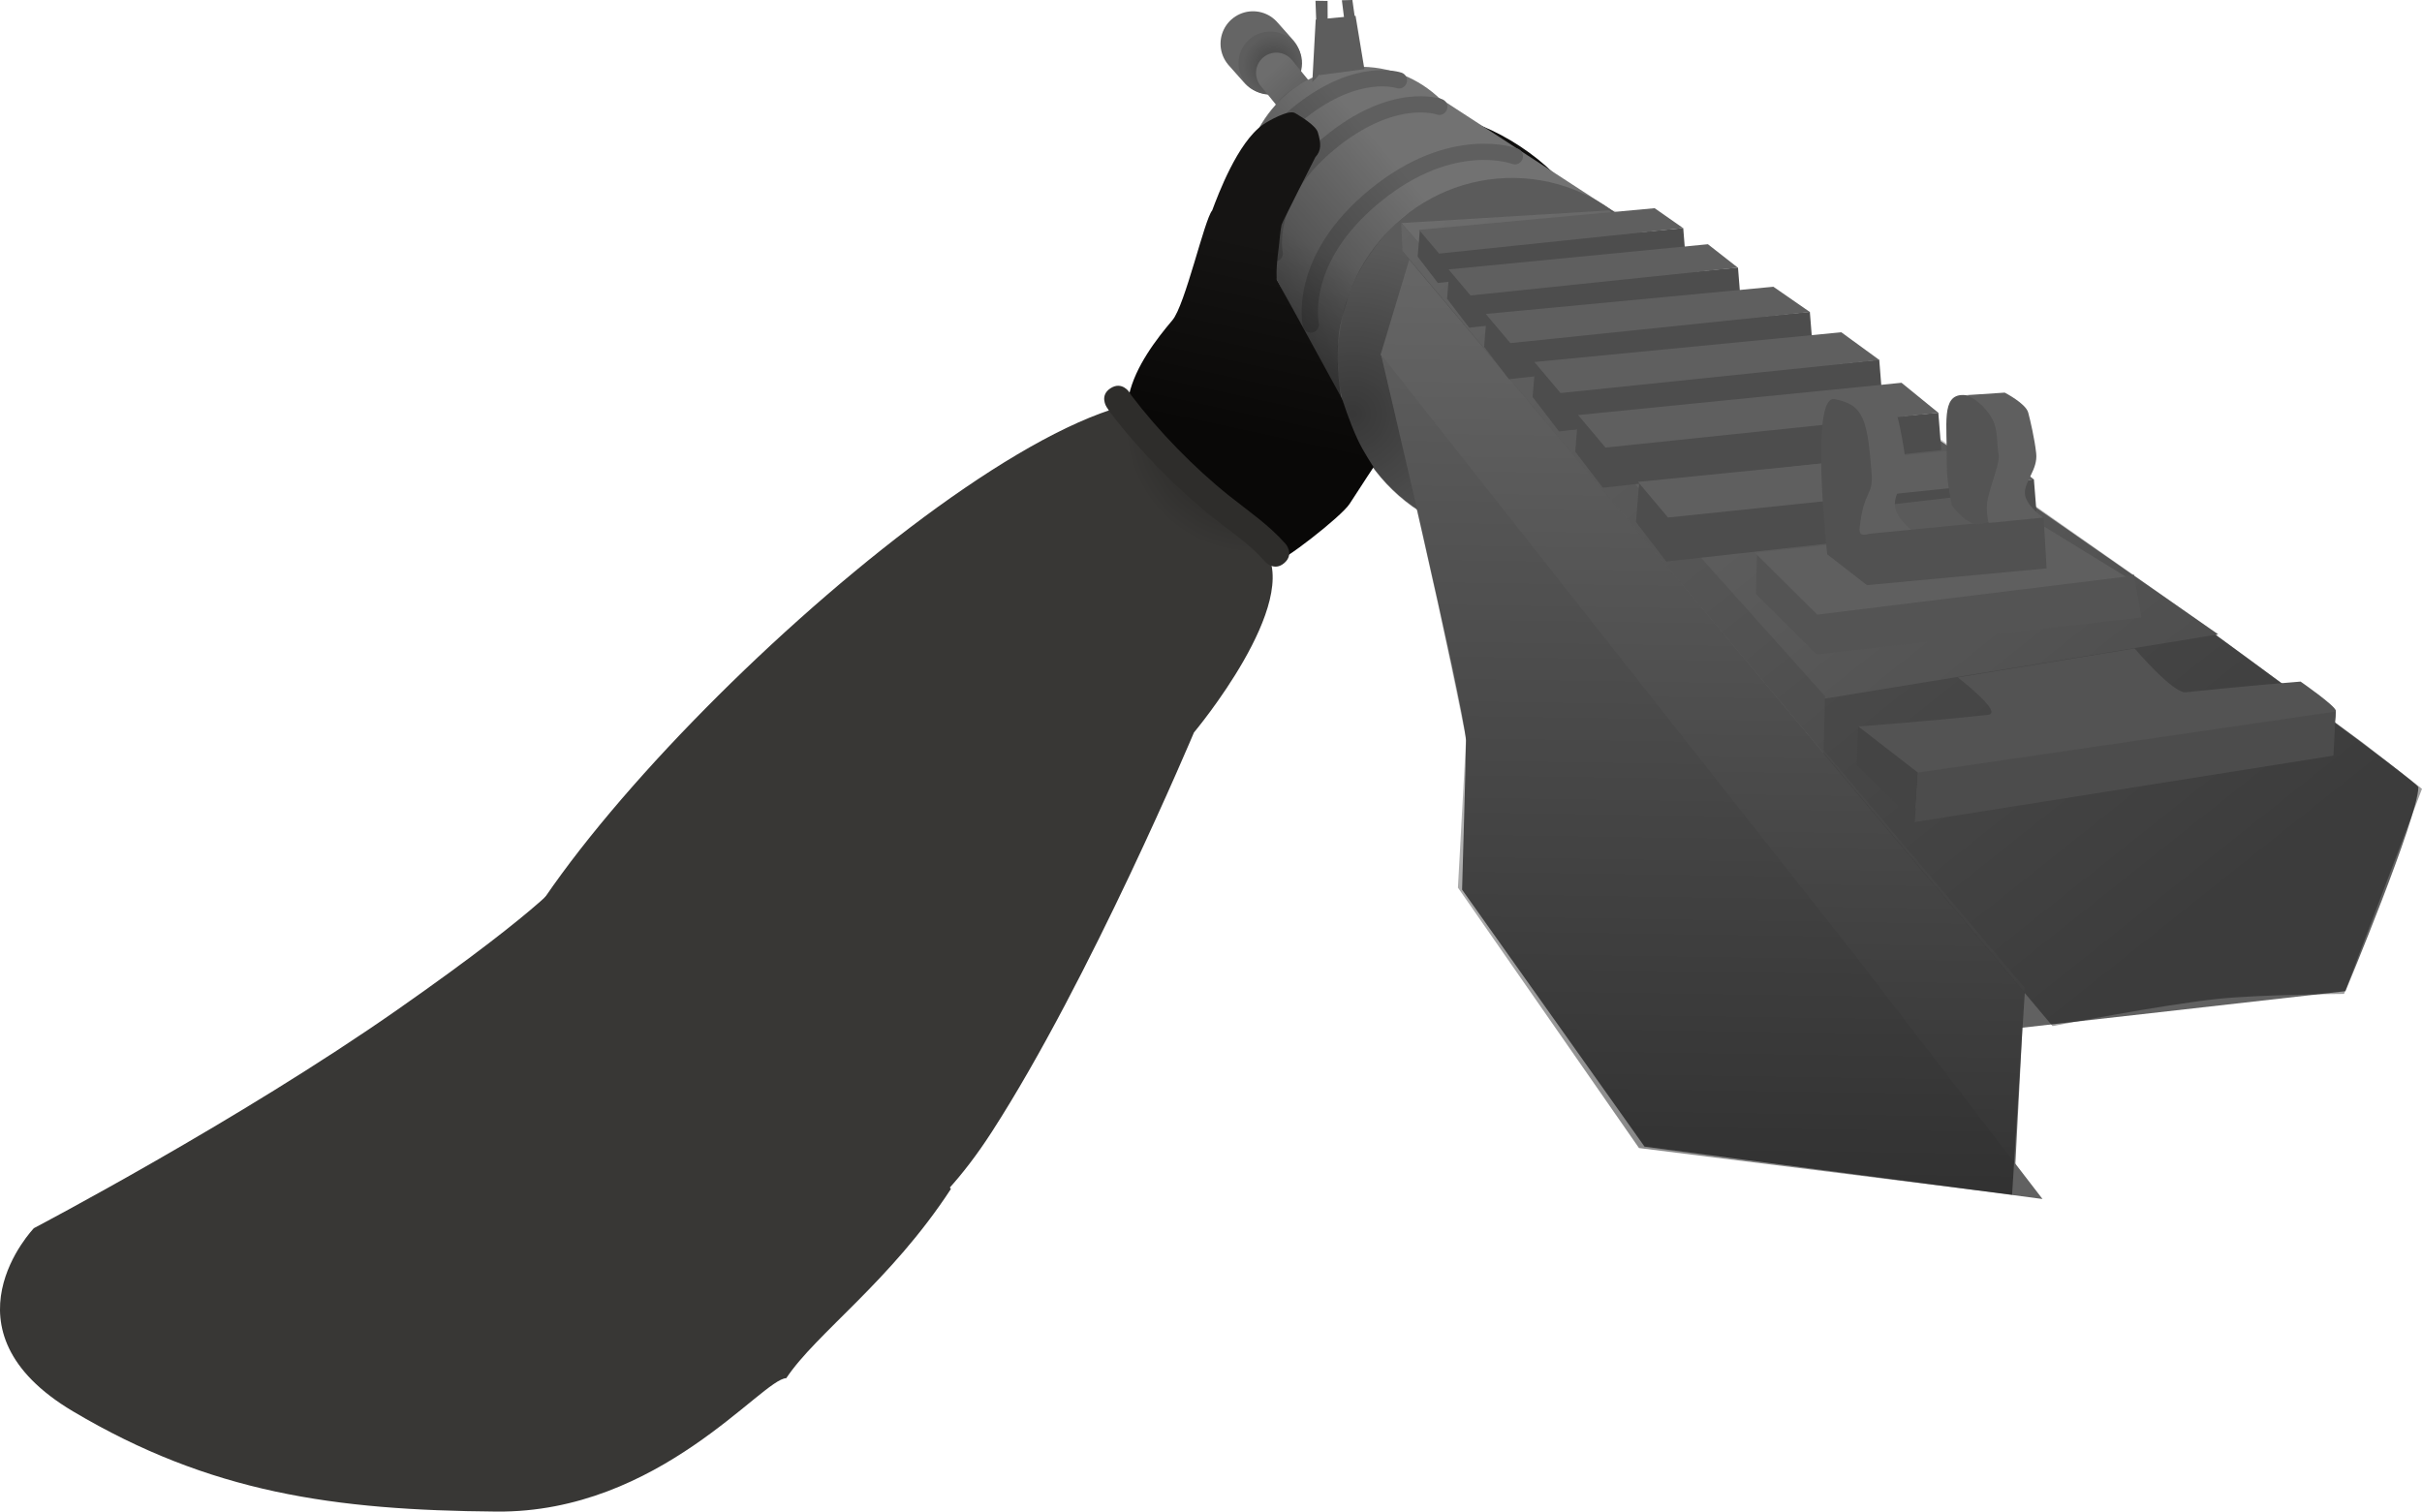 <svg version="1.1" xmlns="http://www.w3.org/2000/svg" xmlns:xlink="http://www.w3.org/1999/xlink" width="447.771" height="279.511" viewBox="0,0,447.771,279.511"><defs><linearGradient x1="272.691" y1="52.32" x2="306.204" y2="74.412" gradientUnits="userSpaceOnUse" id="color-1"><stop offset="0" stop-color="#151413"/><stop offset="1" stop-color="#090807"/></linearGradient><radialGradient cx="248.932" cy="40.726" r="5.683" gradientUnits="userSpaceOnUse" id="color-2"><stop offset="0" stop-color="#000000" stop-opacity="0.259"/><stop offset="1" stop-color="#000000" stop-opacity="0"/></radialGradient><linearGradient x1="264.633" y1="48.004" x2="253.976" y2="36.637" gradientUnits="userSpaceOnUse" id="color-3"><stop offset="0" stop-color="#000000" stop-opacity="0.259"/><stop offset="1" stop-color="#000000" stop-opacity="0"/></linearGradient><radialGradient cx="263.584" cy="105.231" r="32.223" gradientUnits="userSpaceOnUse" id="color-4"><stop offset="0" stop-color="#000000" stop-opacity="0.388"/><stop offset="1" stop-color="#000000" stop-opacity="0"/></radialGradient><radialGradient cx="303.347" cy="76.106" r="23.892" gradientUnits="userSpaceOnUse" id="color-5"><stop offset="0" stop-color="#000000" stop-opacity="0.078"/><stop offset="1" stop-color="#000000" stop-opacity="0"/></radialGradient><radialGradient cx="309.975" cy="84.412" r="24.729" gradientUnits="userSpaceOnUse" id="color-6"><stop offset="0" stop-color="#000000" stop-opacity="0.078"/><stop offset="1" stop-color="#000000" stop-opacity="0"/></radialGradient><radialGradient cx="321.539" cy="93.36" r="28.763" gradientUnits="userSpaceOnUse" id="color-7"><stop offset="0" stop-color="#000000" stop-opacity="0.078"/><stop offset="1" stop-color="#000000" stop-opacity="0"/></radialGradient><radialGradient cx="332.777" cy="103.079" r="31.503" gradientUnits="userSpaceOnUse" id="color-8"><stop offset="0" stop-color="#000000" stop-opacity="0.078"/><stop offset="1" stop-color="#000000" stop-opacity="0"/></radialGradient><radialGradient cx="342.357" cy="114.576" r="31.503" gradientUnits="userSpaceOnUse" id="color-9"><stop offset="0" stop-color="#000000" stop-opacity="0.078"/><stop offset="1" stop-color="#000000" stop-opacity="0"/></radialGradient><linearGradient x1="252.405" y1="103.428" x2="265.429" y2="78.95" gradientUnits="userSpaceOnUse" id="color-10"><stop offset="0" stop-color="#000000" stop-opacity="0.376"/><stop offset="1" stop-color="#000000" stop-opacity="0"/></linearGradient><radialGradient cx="242.762" cy="73.67" r="7.022" gradientUnits="userSpaceOnUse" id="color-11"><stop offset="0" stop-color="#000000" stop-opacity="0.373"/><stop offset="1" stop-color="#000000" stop-opacity="0"/></radialGradient><linearGradient x1="250.173" y1="89.201" x2="277.721" y2="65.771" gradientUnits="userSpaceOnUse" id="color-12"><stop offset="0" stop-color="#000000" stop-opacity="0.4"/><stop offset="1" stop-color="#000000" stop-opacity="0"/></linearGradient><radialGradient cx="245.217" cy="107.173" r="23.803" gradientUnits="userSpaceOnUse" id="color-13"><stop offset="0" stop-color="#000000" stop-opacity="0.467"/><stop offset="1" stop-color="#000000" stop-opacity="0"/></radialGradient><linearGradient x1="252.763" y1="74.702" x2="245.129" y2="110.027" gradientUnits="userSpaceOnUse" id="color-14"><stop offset="0" stop-color="#151413"/><stop offset="1" stop-color="#090807"/></linearGradient><linearGradient x1="329.477" y1="77.438" x2="326.905" y2="248.693" gradientUnits="userSpaceOnUse" id="color-15"><stop offset="0" stop-color="#000000" stop-opacity="0"/><stop offset="1" stop-color="#000000" stop-opacity="0.49"/></linearGradient><linearGradient x1="414.057" y1="200.609" x2="278.066" y2="29.742" gradientUnits="userSpaceOnUse" id="color-16"><stop offset="0" stop-color="#000000" stop-opacity="0.376"/><stop offset="1" stop-color="#000000" stop-opacity="0"/></linearGradient></defs><g transform="translate(-13.502,-28.658)"><g data-paper-data="{&quot;isPaintingLayer&quot;:true}" fill-rule="nonzero" stroke-linejoin="miter" stroke-miterlimit="10" stroke-dasharray="" stroke-dashoffset="0" style="mix-blend-mode: normal"><path d="M306.204,74.412c-2.812,4.223 -12.594,2.7 -21.848,-3.4c-9.254,-6.101 -14.477,-14.469 -11.665,-18.692c2.812,-4.223 12.594,-2.7 21.848,3.4c9.254,6.101 14.477,14.469 11.665,18.692z" fill="url(#color-1)" stroke="none" stroke-width="0" stroke-linecap="butt"/><path d="M365.252,221.192l-23.777,-73.884l81.468,-1.403c0,0 37.671,27.459 37.658,28.326c-0.084,5.615 -13.479,37.709 -13.479,37.709z" fill="#616161" stroke="none" stroke-width="0" stroke-linecap="butt"/><path d="M245.15,36.741l2.919,3.292" fill="none" stroke="#656565" stroke-width="12" stroke-linecap="round"/><path d="M242.485,40.239c0.048,-3.223 2.713,-5.796 5.953,-5.747c3.239,0.049 5.826,2.7 5.777,5.923c-0.048,3.223 -2.713,5.796 -5.953,5.747c-3.239,-0.049 -5.826,-2.7 -5.777,-5.923z" fill="#5d5d5d" stroke="none" stroke-width="0" stroke-linecap="butt"/><path d="M243.164,46.369l0.172,-11.456l11.365,0.171l-0.172,11.456z" fill="url(#color-2)" stroke="none" stroke-width="0" stroke-linecap="butt"/><path d="M261.486,56.937l-12.021,-14.797" fill="none" stroke="#6d6d6d" stroke-width="7.5" stroke-linecap="round"/><path d="M245.995,43.694c0,0 -0.979,-3.137 1.135,-4.553c2.985,-1.999 5.176,0.554 5.176,0.554l3.219,3.905l-6.07,4.525z" fill="url(#color-3)" stroke="none" stroke-width="0" stroke-linecap="butt"/><g fill="#727272" stroke="none" stroke-width="0" stroke-linecap="butt"><path d="M286.684,63.72c-0.186,12.362 -10.018,22.237 -21.962,22.058c-11.944,-0.179 -21.475,-10.346 -21.29,-22.707c0.186,-12.362 10.018,-22.237 21.962,-22.058c11.944,0.179 21.475,10.346 21.29,22.707z"/><path d="M265.732,111.478l-20.006,-38.481l33.886,-26.218l33.86,22.028z"/></g><path d="M325.284,95.365c-0.276,18.399 -14.946,33.097 -32.765,32.829c-17.819,-0.268 -32.04,-15.4 -31.764,-33.798c0.276,-18.399 14.946,-33.097 32.765,-32.829c17.819,0.268 32.04,15.4 31.764,33.798z" fill="#5b5b5b" stroke="none" stroke-width="0" stroke-linecap="butt"/><path d="M257.332,42.569l-1.217,1.263l0.629,-11.546l7.367,-0.701l1.633,9.856z" fill="#5d5d5d" stroke="none" stroke-width="0" stroke-linecap="butt"/><path d="M256.862,33.094l-0.158,-4.297l2.236,0.034l0.016,3.852z" fill="#5d5d5d" stroke="none" stroke-width="0" stroke-linecap="butt"/><path d="M260.826,94.488c0.277,-18.462 14.927,-33.211 32.722,-32.944c17.794,0.267 31.995,15.45 31.718,33.912c-0.277,18.462 -14.927,33.211 -32.722,32.944c-17.794,-0.267 -31.995,-15.45 -31.718,-33.912z" fill="url(#color-4)" stroke="none" stroke-width="0" stroke-linecap="butt"/><path d="M262.047,32.414l-0.464,-3.711l1.941,-0.045l0.537,3.786z" fill="#5d5d5d" stroke="none" stroke-width="0" stroke-linecap="butt"/><path d="M279.286,113.459l-10.526,-19.248l5.275,-17.513l113.75,134.587l-1.699,32.799z" fill="#666666" stroke="none" stroke-width="0" stroke-linecap="butt"/><path d="M317.539,240.684l-33.731,-47.513c0,0 0.775,-26.788 0.72,-27.593c-0.437,-6.455 -15.698,-71.369 -15.698,-71.369l87.937,111.494l34.345,44.665z" fill="#616161" stroke="none" stroke-width="0" stroke-linecap="butt"/><path d="M279.976,79.03c1.304,-1.278 12.423,-3.573 25.565,-4.19c13.142,-0.617 22.906,-1.129 21.602,0.148c-1.274,1.248 -25.561,4.021 -25.864,4.035c-13.142,0.617 -22.606,1.284 -21.303,0.006z" fill="url(#color-5)" stroke="none" stroke-width="0" stroke-linecap="butt"/><path d="M285.768,88.519c1.356,-1.75 12.877,-4.938 26.484,-5.846c13.607,-0.907 23.716,-1.655 22.36,0.095c-1.325,1.71 -26.479,5.615 -26.793,5.636c-13.607,0.907 -23.407,1.864 -22.051,0.114z" fill="url(#color-6)" stroke="none" stroke-width="0" stroke-linecap="butt"/><path d="M293.388,97.886c1.576,-1.937 14.973,-5.456 30.799,-6.449c15.826,-0.993 27.583,-1.812 26.007,0.124c-1.539,1.892 -30.793,6.194 -31.158,6.217c-15.826,0.993 -27.223,2.044 -25.648,0.108z" fill="url(#color-7)" stroke="none" stroke-width="0" stroke-linecap="butt"/><path d="M335.675,101.161c17.331,-0.97 30.207,-1.773 28.484,0.162c-1.683,1.89 -33.717,6.15 -34.117,6.172c-17.331,0.97 -29.813,2.005 -28.09,0.071c1.723,-1.934 16.391,-5.434 33.723,-6.405z" fill="url(#color-8)" stroke="none" stroke-width="0" stroke-linecap="butt"/><path d="M345.254,112.658c17.331,-0.97 30.207,-1.773 28.484,0.162c-1.683,1.89 -33.717,6.15 -34.117,6.172c-17.331,0.97 -29.813,2.005 -28.09,0.071c1.723,-1.934 16.391,-5.434 33.723,-6.405z" fill="url(#color-9)" stroke="none" stroke-width="0" stroke-linecap="butt"/><g fill="none" stroke="#5f5f5f" stroke-width="3" stroke-linecap="round"><path d="M255.847,88.671c0,0 -2.7,-11.962 11.953,-23.895c14.293,-11.639 25.773,-7.22 25.773,-7.22"/><path d="M249.17,75.523c0,0 -2.255,-10.166 9.996,-20.31c11.95,-9.895 20.425,-6.801 20.425,-6.801"/><path d="M245.063,66.578c0,0 -2.013,-8.654 8.889,-17.281c10.634,-8.415 18.183,-5.777 18.183,-5.777"/></g><path d="M259.723,114.969c-2.213,-1.808 -8.084,-17.161 -10.323,-20.488c-7.354,-10.931 -2.986,-18.216 -0.26,-25.328c1.195,-3.116 4.673,-2.655 7.431,-2.051c2.693,0.589 8.304,11.57 8.304,11.57c0,0 -0.819,1.268 -1.432,2.719c-0.916,2.171 -1.712,5.119 -1.903,6.232c-0.252,1.467 -0.64,3.254 -0.727,7.071c-0.118,5.155 1.702,13.66 2.459,13.081c0.774,-0.591 -0.376,6.953 -0.376,6.953c0,0 1.885,4.375 -3.174,0.241z" fill="url(#color-10)" stroke="none" stroke-width="NaN" stroke-linecap="butt"/><path d="M237.042,70.4c-0.21,-1.973 0.284,-4.843 2.659,-5.808c1.039,-0.423 5.584,1.074 6.889,1.018c4.287,-0.184 4.074,3.342 4.376,6.178c0.132,1.243 -1.098,2.497 -2.114,3.433c-1.303,1.2 -4.18,0.182 -6.588,0.285c-4.287,0.184 -4.92,-2.269 -5.221,-5.105z" fill="url(#color-11)" stroke="none" stroke-width="NaN" stroke-linecap="butt"/><path d="M358.878,137.005l-0.569,-9.364l32.868,-3.037l0.757,8.66z" fill="#838383" stroke="none" stroke-width="0" stroke-linecap="butt"/><path d="M118.234,190.449c17.198,2.833 69.682,55.47 71.067,58.068c-11.216,17.162 -24.869,26.616 -30.436,34.983c-4.489,0.119 -23.428,24.911 -53.531,24.668c-30.103,-0.244 -52.995,-3.481 -78.335,-18.532c-25.339,-15.051 -7.227,-33.876 -7.227,-33.876c0,0 37.903,-19.897 67.271,-40.444c28.5,-19.94 31.191,-24.867 31.191,-24.867z" fill="#383735" stroke="none" stroke-width="0" stroke-linecap="butt"/><path d="M261.644,102.925l-20.247,-36.365c0,0 1.364,-7.34 2.835,-10.672c1.335,-3.024 5.621,-8.486 5.621,-8.486c0,0 1.999,-2.592 6.182,-4.146c4.816,-1.789 12.033,-2.458 14.26,-0.425c1.845,1.685 17.073,8.06 19.629,11.042c2.209,2.577 -16.855,14.724 -16.855,14.724c0,0 -7.185,5.867 -10.254,14.769c-0.021,0.061 -0.039,0.124 -0.058,0.186c-1.436,4.697 -1.763,5.871 -1.915,9.42c-0.252,5.467 0.801,9.952 0.801,9.952z" fill="url(#color-12)" stroke="none" stroke-width="0" stroke-linecap="butt"/><path d="M169.128,260.593c-14.126,1.26 -62.578,-35.434 -64.157,-37.636c-12.875,-17.954 72.419,-104.848 113.911,-118.536c3.527,-1.164 8.51,5.696 14.339,11.785c4.186,4.373 8.66,6.387 14.041,13.891c7.136,9.952 -13.029,34.011 -13.029,34.011c0,0 -19.215,45.715 -37.35,73.823c-11.116,17.229 -21.509,22.104 -27.754,22.662z" fill="#383735" stroke="none" stroke-width="0" stroke-linecap="butt"/><path d="M263.102,124.536c-0.145,9.638 -4.603,4.431 -13.036,8.506c-3.689,1.783 -8.09,-2.482 -12.517,-2.548c-14.544,-0.218 -21.036,-2.451 -20.828,-16.305c0.091,-6.07 4.783,-11.843 8.616,-16.126c4.914,-5.491 14.181,0.201 22.353,0.323c14.544,0.218 15.62,12.295 15.412,26.149z" fill="url(#color-13)" stroke="none" stroke-width="NaN" stroke-linecap="butt"/><path d="M263.02,121.81c-1.566,2.43 -12.769,11.059 -13.318,10.459c-0.112,-0.123 -5.524,-2.888 -9.892,-6.664c-4.158,-3.594 -8.032,-7.355 -10.52,-10.052c-6.57,-7.12 -7.11,-13.636 -7.058,-13.874c1.168,-5.266 5.092,-10.35 8.023,-13.819c2.365,-2.8 5.914,-18.621 7.35,-20.285c1.096,-2.922 4.68,-12.558 9.39,-15.865c0.963,-0.676 4.763,-2.853 5.948,-2.135c0.963,0.583 3.817,2.266 4.199,3.563c0.606,2.06 0.677,3.329 -0.45,4.571c-1.522,2.993 -4.455,8.735 -5.92,11.737c-0.029,0.06 -0.307,0.713 -0.335,0.771c-0.263,1.138 -0.395,3.27 -0.534,4.277c-0.586,4.228 -0.355,5.883 -0.355,5.883c0,0 10.845,19.748 12.097,22.089c0.088,0.164 1.18,3.83 2.811,7.366c1.131,2.451 2.998,5.195 2.998,5.195c0,0 -1.523,2.264 -4.433,6.782z" fill="url(#color-14)" stroke="none" stroke-width="0" stroke-linecap="butt"/><path d="M218.822,100.445c2.111,-1.355 3.474,0.746 3.474,0.746l0.38,0.598c4.995,6.596 11.643,13.419 18.132,18.591c3.65,2.909 7.263,5.329 10.374,8.856c0,0 1.653,1.883 -0.24,3.527c-1.893,1.644 -3.546,-0.239 -3.546,-0.239c-2.885,-3.305 -6.316,-5.515 -9.718,-8.233c-6.808,-5.44 -13.764,-12.57 -19.015,-19.493l-0.59,-0.898c0,0 -1.363,-2.101 0.749,-3.456z" fill="#2e2d2b" stroke="none" stroke-width="0.5" stroke-linecap="butt"/><path d="M283.039,192.798l1.501,-27.546c0,0 -3.145,-15.52 -5.268,-25.175c-2.875,-13.072 -10.42,-46.159 -10.42,-46.159l5.276,-17.31l113.703,135.635l-2.34,37.331l-68.98,-8.63z" fill="url(#color-15)" stroke="none" stroke-width="0" stroke-linecap="butt"/><path d="M272.594,69.915l38.451,-2.348l112.558,78.398l-74.367,12.141z" fill="#727272" stroke="none" stroke-width="0" stroke-linecap="butt"/><path d="M272.807,75.081l-0.242,-5.164l78.33,87.465l-0.269,10.551z" fill="#696969" stroke="none" stroke-width="0" stroke-linecap="butt"/><path d="M446.864,212.445c0,0 -15.654,0.118 -23.254,0.91c-10.07,1.049 -30.646,5.039 -30.646,5.039l-120.168,-143.254l-0.217,-5.185l39.453,-2.439l111.434,78.388l-0.277,0.202l27.208,19.936l10.875,8.48z" fill="url(#color-16)" stroke="none" stroke-width="0" stroke-linecap="butt"/><path d="M275.595,76.108l0.401,-4.95l3.571,3.972l45.125,-4.296l0.402,5.048l-45.76,5.101z" fill="#4d4d4d" stroke="none" stroke-width="NaN" stroke-linecap="butt"/><path d="M279.55,75.547l-3.705,-4.395l43.56,-3.996l5.268,3.68z" fill="#5f5f5f" stroke="none" stroke-width="0" stroke-linecap="butt"/><path d="M281.036,83.908l0.439,-5.422l3.912,4.351l49.43,-4.706l0.44,5.53l-50.125,5.588z" fill="#4d4d4d" stroke="none" stroke-width="NaN" stroke-linecap="butt"/><path d="M285.369,83.294l-4.059,-4.815l47.944,-4.66l5.529,4.329z" fill="#5f5f5f" stroke="none" stroke-width="0" stroke-linecap="butt"/><path d="M287.881,92.792l0.492,-6.071l4.38,4.872l55.348,-5.269l0.493,6.192l-56.127,6.256z" fill="#4d4d4d" stroke="none" stroke-width="NaN" stroke-linecap="butt"/><path d="M292.732,92.104l-4.545,-5.391l53.174,-5.032l6.76,4.682z" fill="#5f5f5f" stroke="none" stroke-width="0" stroke-linecap="butt"/><path d="M296.848,102.066l0.523,-6.46l4.661,5.184l58.898,-5.607l0.524,6.589l-59.727,6.658z" fill="#4d4d4d" stroke="none" stroke-width="NaN" stroke-linecap="butt"/><path d="M302.011,101.335l-4.836,-5.737l56.742,-5.499l7.05,5.138z" fill="#5f5f5f" stroke="none" stroke-width="0" stroke-linecap="butt"/><path d="M304.728,112.182l0.548,-6.767l4.883,5.43l61.694,-5.874l0.549,6.902l-62.562,6.974z" fill="#4d4d4d" stroke="none" stroke-width="NaN" stroke-linecap="butt"/><path d="M310.324,111.419l-5.066,-6.009l59.79,-5.973l6.824,5.558z" fill="#5f5f5f" stroke="none" stroke-width="0" stroke-linecap="butt"/><path d="M315.957,125.191l0.601,-7.416l5.351,5.951l67.612,-6.437l0.602,7.564l-68.564,7.643z" fill="#4d4d4d" stroke="none" stroke-width="NaN" stroke-linecap="butt"/><path d="M321.883,124.352l-5.552,-6.586l65.526,-6.546l7.638,6.081z" fill="#5f5f5f" stroke="none" stroke-width="0" stroke-linecap="butt"/><path d="M338.126,138.496l0.203,-7.61l11.146,11.046l58.55,-6.999l1.39,7.899l-60.053,6.836z" fill="#545454" stroke="none" stroke-width="NaN" stroke-linecap="butt"/><path d="M349.469,142.307l-11.517,-11.427l52.076,-5.706l16.484,10.112z" fill="#5f5f5f" stroke="none" stroke-width="0" stroke-linecap="butt"/><path d="M361.838,128.93l-3.63,-6.409l18.839,-2.188l7.54,5.938z" fill="#5a5a5a" stroke="none" stroke-width="0" stroke-linecap="butt"/><path d="M357.418,127.848c0,0 -0.616,-2.663 -0.12,-4.895c0.752,-3.387 2.166,-7.157 1.894,-8.567c-0.379,-1.969 0.045,-5.189 -1.407,-7.588c-2.018,-3.334 -4.248,-4.072 -4.248,-4.072l6.75,-0.51c0,0 3.692,2.11 4.128,3.913c0.315,1.3 1.127,5.183 1.392,8.017c0.3,3.21 -2.044,5.383 -1.996,7.835c0.047,2.378 3.204,4.788 3.204,4.788z" fill="#5f5f5f" stroke="none" stroke-width="0" stroke-linecap="butt"/><path d="M358.658,136.855l-7.345,-5.695c0,0 -3.272,-29.498 1.326,-28.691c5.506,0.966 6.08,3.976 6.864,13.447c0.391,4.719 -1.449,3.063 -2.23,10.614c-0.161,1.557 1.715,0.843 1.715,0.843l32.332,-3.176l0.546,9.567z" fill="#515151" stroke="none" stroke-width="0" stroke-linecap="butt"/><path d="M383.7,114.494c-0.105,7.004 -0.665,11.156 -4.78,11.094c-1.953,-0.029 -4.544,-3.417 -4.544,-3.417c0,0 -1.018,-4.304 -0.962,-7.983c0.105,-7.004 -1.088,-12.549 3.026,-12.488c4.114,0.062 7.365,5.79 7.26,12.794z" fill="#545454" stroke="none" stroke-width="0" stroke-linecap="butt"/><path d="M381.152,125.362c0,0 -0.652,-2.506 -0.134,-4.604c0.785,-3.184 2.265,-6.729 1.977,-8.055c-0.402,-1.853 0.039,-4.881 -1.492,-7.14c-2.127,-3.139 -4.473,-3.837 -4.473,-3.837l7.095,-0.468c0,0 3.885,1.991 4.346,3.688c0.333,1.223 1.193,4.878 1.476,7.543c0.321,3.019 -2.14,5.06 -2.086,7.366c0.053,2.236 3.377,4.509 3.377,4.509z" fill="#5f5f5f" stroke="none" stroke-width="0" stroke-linecap="butt"/><path d="M367.659,178.06c0,0 -3.839,-3.988 -5.758,-5.64c-2.685,-2.313 -4.873,-9.432 -4.873,-9.432c0,0 13.041,-0.938 24.04,-2.158c2.931,-0.325 -5.614,-6.91 -5.614,-6.91l32.679,-5.371c0,0 7.106,8.363 9.463,8.115c11.805,-1.246 21.231,-1.973 21.231,-1.973c0,0 6.53,4.532 6.517,5.399c-0.084,5.615 -4.131,8.594 -4.131,8.594z" fill="#535353" stroke="none" stroke-width="0" stroke-linecap="butt"/><path d="M367.496,180.664l-10.723,-10.526l0.259,-7.175l11.08,8.583z" fill="#444444" stroke="none" stroke-width="0" stroke-linecap="butt"/><path d="M444.899,168.384l-77.392,12.285l0.565,-9.148l77.252,-11.291z" fill="#4c4c4c" stroke="none" stroke-width="0" stroke-linecap="butt"/></g></g></svg>